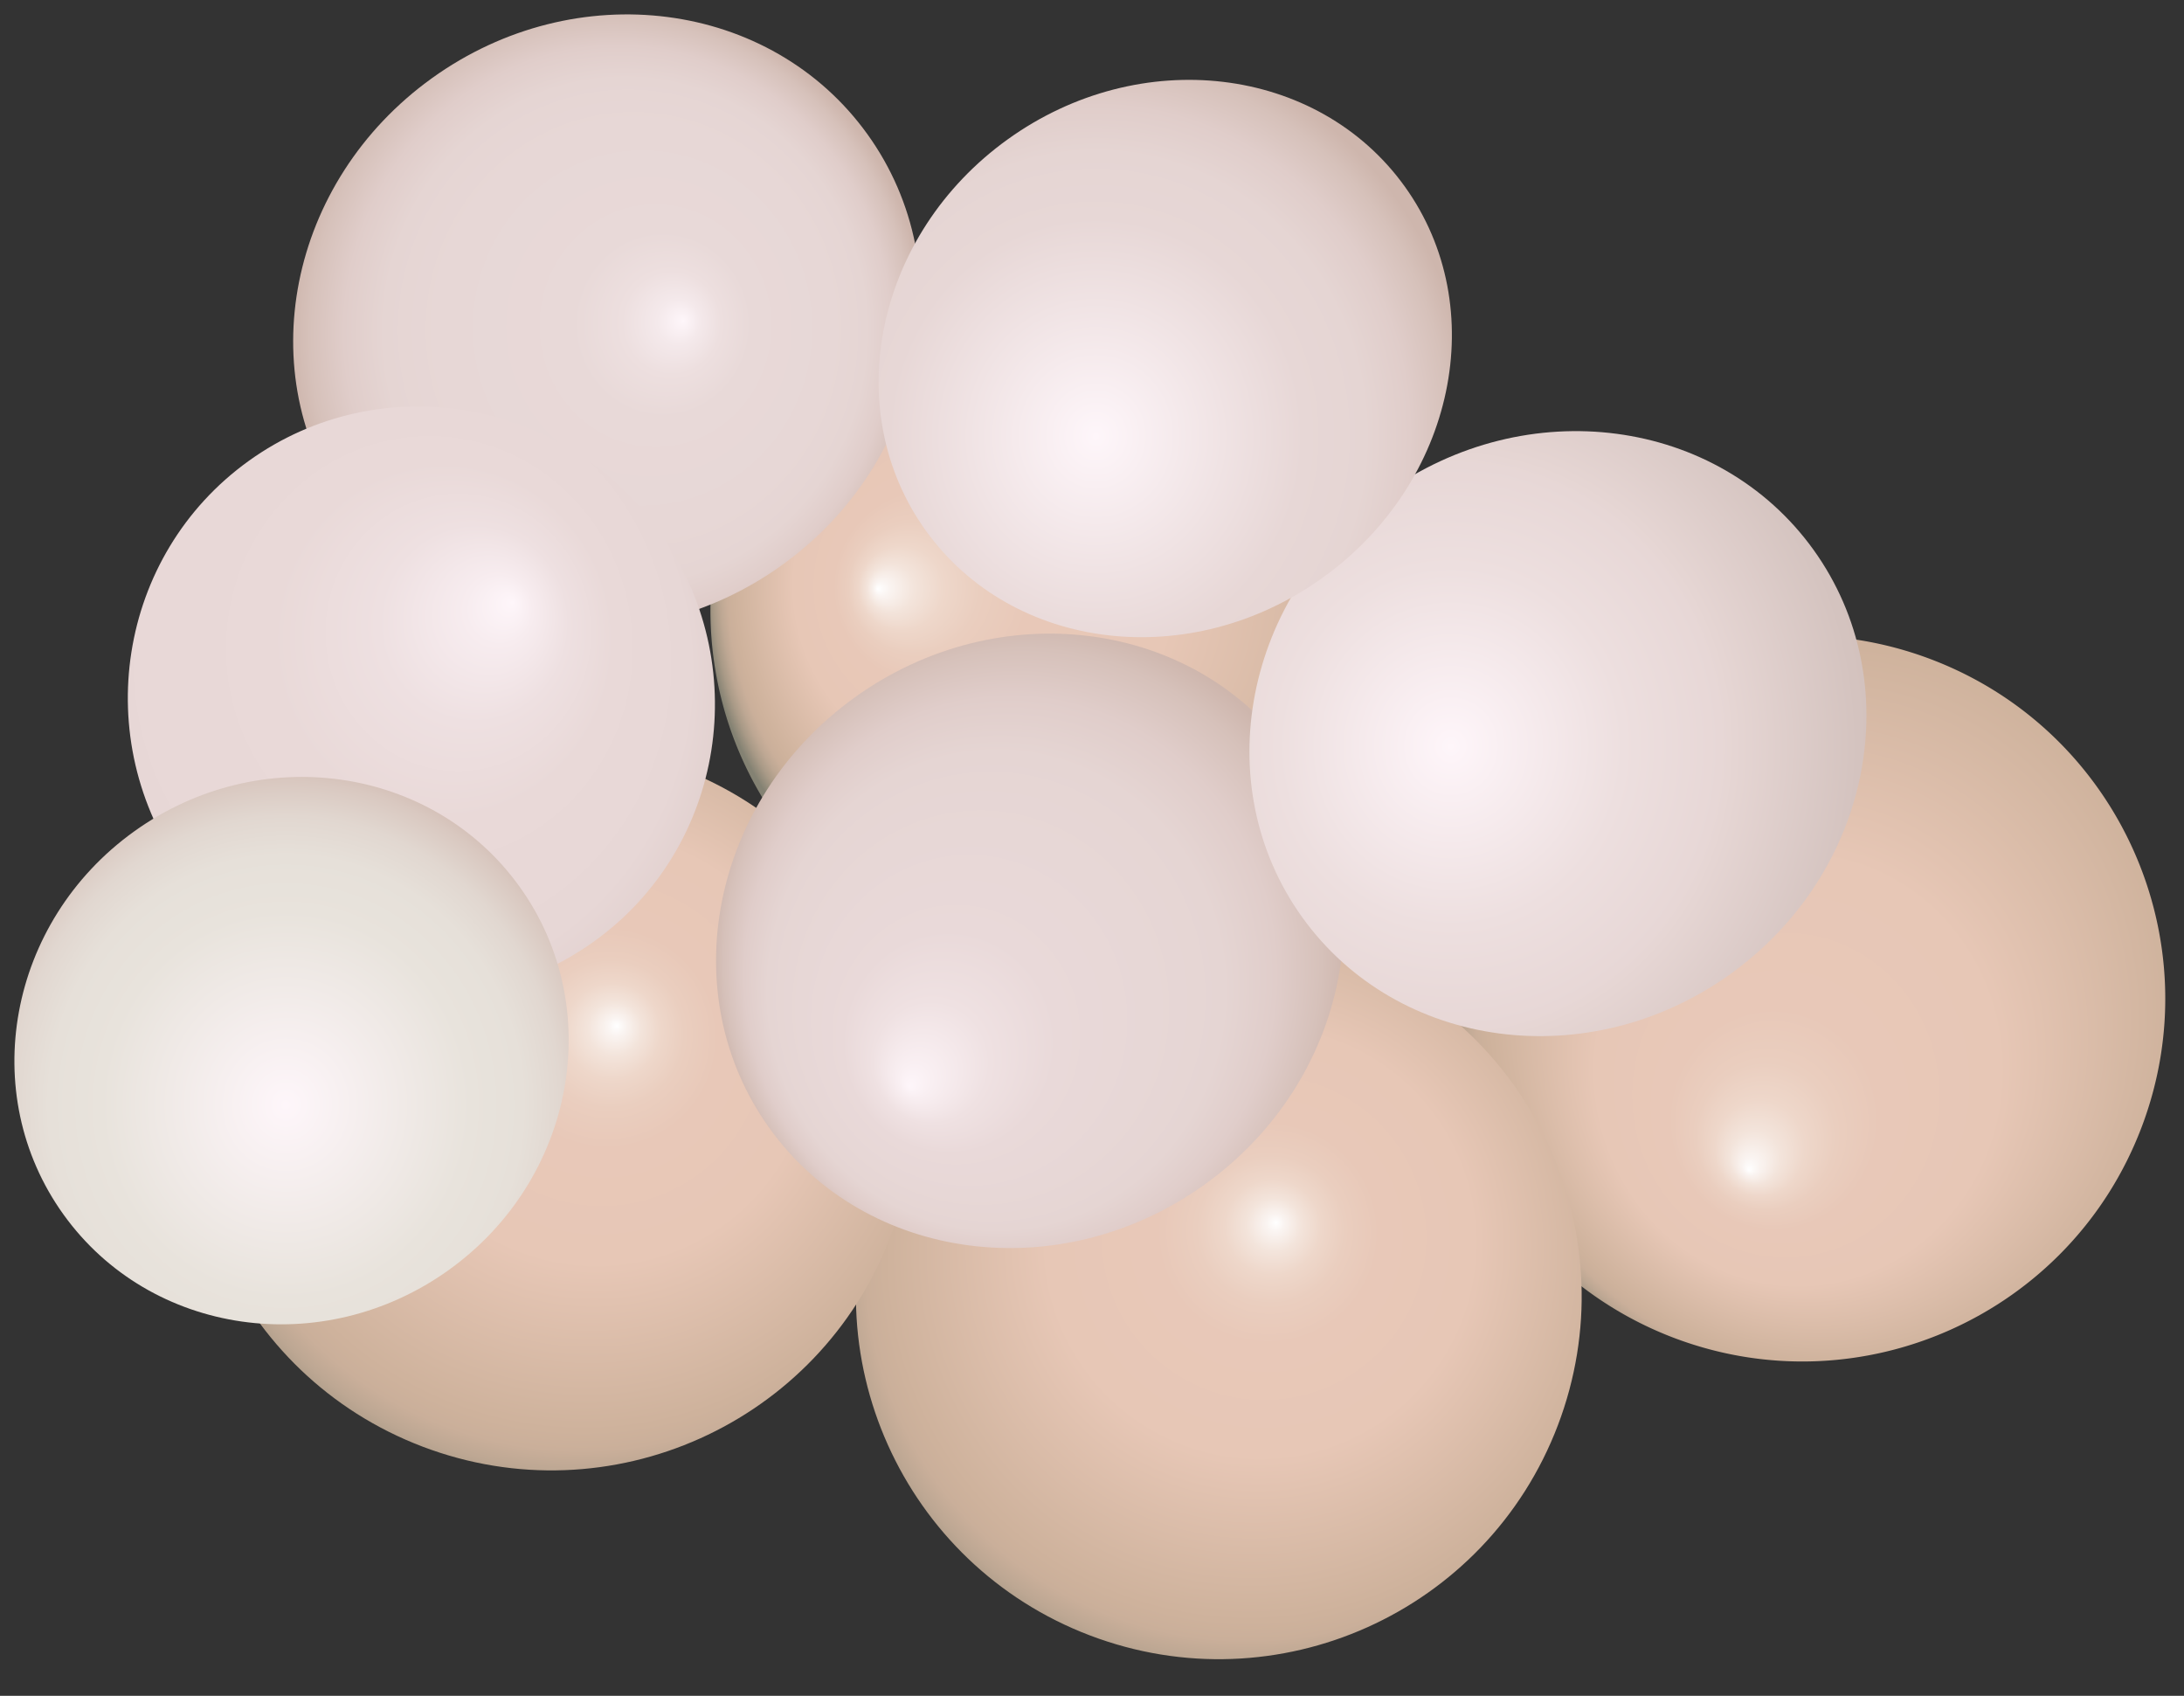 <svg xmlns="http://www.w3.org/2000/svg" xmlns:xlink="http://www.w3.org/1999/xlink" viewBox="0 0 76 59" fill="#fff" fill-rule="evenodd" stroke="#000" stroke-linecap="round" stroke-linejoin="round"><rect x="0" y="0" width="76" height="59" fill="#333333" stroke="none"/><use xlink:href="#K" x=".5" y=".5"/><defs><radialGradient id="A" fx="40%" fy="71%" cy="46%" cx="53%" r="54%"><stop stop-color="#fff" offset="0%"/><stop stop-color="#faf4f1" offset="2%"/><stop stop-color="#f3e4db" offset="6.1%"/><stop stop-color="#eed7ca" offset="10.9%"/><stop stop-color="#eacebf" offset="16.8%"/><stop stop-color="#e8c8b8" offset="25.2%"/><stop stop-color="#e7c7b6" offset="48.3%"/><stop stop-color="#ceb29c" offset="82.6%"/><stop stop-color="#caaf9a" offset="86.6%"/><stop stop-color="#bda793" offset="90.7%"/><stop stop-color="#a99a87" offset="94.8%"/><stop stop-color="#8c8777" offset="99%"/><stop stop-color="#848273" offset="100%"/></radialGradient><radialGradient id="B" fx="57%" fy="41%" cy="46%" cx="53%" r="54%"><stop stop-color="#fff" offset="0%"/><stop stop-color="#faf4f1" offset="2%"/><stop stop-color="#f3e4db" offset="6.1%"/><stop stop-color="#eed7ca" offset="10.9%"/><stop stop-color="#eacebf" offset="16.8%"/><stop stop-color="#e8c8b8" offset="25.2%"/><stop stop-color="#e7c7b6" offset="48.3%"/><stop stop-color="#ceb29c" offset="82.6%"/><stop stop-color="#caaf9a" offset="86.6%"/><stop stop-color="#bda793" offset="90.7%"/><stop stop-color="#a99a87" offset="94.8%"/><stop stop-color="#8c8777" offset="99%"/><stop stop-color="#848273" offset="100%"/></radialGradient><radialGradient id="C" fx="58%" fy="40%" cy="46%" cx="53%" r="54%"><stop stop-color="#fff" offset="0%"/><stop stop-color="#faf4f1" offset="2%"/><stop stop-color="#f3e4db" offset="6.1%"/><stop stop-color="#eed7ca" offset="10.9%"/><stop stop-color="#eacebf" offset="16.8%"/><stop stop-color="#e8c8b8" offset="25.2%"/><stop stop-color="#e7c7b6" offset="48.3%"/><stop stop-color="#ceb29c" offset="82.6%"/><stop stop-color="#caaf9a" offset="86.6%"/><stop stop-color="#bda793" offset="90.7%"/><stop stop-color="#a99a87" offset="94.8%"/><stop stop-color="#8c8777" offset="99%"/><stop stop-color="#848273" offset="100%"/></radialGradient><radialGradient id="D" fx="23%" fy="47%" cy="46%" cx="53%" r="54%"><stop stop-color="#fff" offset="0%"/><stop stop-color="#faf4f1" offset="2%"/><stop stop-color="#f3e4db" offset="6.1%"/><stop stop-color="#eed7ca" offset="10.9%"/><stop stop-color="#eacebf" offset="16.8%"/><stop stop-color="#e8c8b8" offset="25.2%"/><stop stop-color="#e7c7b6" offset="48.3%"/><stop stop-color="#ceb29c" offset="82.6%"/><stop stop-color="#caaf9a" offset="86.6%"/><stop stop-color="#bda793" offset="90.7%"/><stop stop-color="#a99a87" offset="94.8%"/><stop stop-color="#8c8777" offset="99%"/><stop stop-color="#848273" offset="100%"/></radialGradient><radialGradient id="E" fx="31%" fy="70%" cy="50%" cx="50%" r="50%"><stop stop-color="#fef6fa" offset="0%"/><stop stop-color="#f9eff2" offset="5.2%"/><stop stop-color="#efe1e2" offset="18.4%"/><stop stop-color="#e9d9d9" offset="33.6%"/><stop stop-color="#e7d7d6" offset="55.1%"/><stop stop-color="#e5d5d3" offset="71.7%"/><stop stop-color="#e0cdca" offset="83.5%"/><stop stop-color="#d6c1ba" offset="93.9%"/><stop stop-color="#ceb6ad" offset="100%"/></radialGradient><radialGradient id="F" fx="62%" fy="48%" cy="50%" cx="50%" r="50%"><stop stop-color="#fef6fa" offset="0%"/><stop stop-color="#f4e9eb" offset="6.7%"/><stop stop-color="#eddfdf" offset="15.6%"/><stop stop-color="#e8d9d8" offset="28%"/><stop stop-color="#e7d7d6" offset="61.8%"/><stop stop-color="#e5d5d3" offset="75.9%"/><stop stop-color="#e0cdca" offset="86%"/><stop stop-color="#d6c1ba" offset="94.8%"/><stop stop-color="#ceb6ad" offset="100%"/></radialGradient><radialGradient id="G" cy="50%" cx="33%" r="78%" fx="33%" fy="50%"><stop stop-color="#fef6fa" offset="0%"/><stop stop-color="#fdf4f8" offset="2.4%"/><stop stop-color="#eddfdf" offset="35.1%"/><stop stop-color="#e7d7d6" offset="55.1%"/><stop stop-color="#e6d6d4" offset="56.6%"/><stop stop-color="#d4c3bf" offset="82.9%"/><stop stop-color="#cebcb7" offset="100%"/></radialGradient><radialGradient id="H" fx="65%" fy="32%" cy="49%" cx="33%" r="78%"><stop stop-color="#fef6fa" offset="0%"/><stop stop-color="#f7ecef" offset="7.1%"/><stop stop-color="#eee0e1" offset="20%"/><stop stop-color="#e9d9d8" offset="35.9%"/><stop stop-color="#e7d7d6" offset="63.5%"/><stop stop-color="#e1d0ce" offset="77.2%"/><stop stop-color="#d0beb9" offset="98.1%"/><stop stop-color="#cebcb7" offset="100%"/></radialGradient><radialGradient id="I" cy="61%" cx="38%" r="65%" fx="38%" fy="61%"><stop stop-color="#fef6fa" offset="0%"/><stop stop-color="#e7d7d6" offset="55.1%"/><stop stop-color="#e5d5d3" offset="71.7%"/><stop stop-color="#e0cdca" offset="83.5%"/><stop stop-color="#d6c1ba" offset="93.9%"/><stop stop-color="#ceb6ad" offset="100%"/></radialGradient><radialGradient id="J" cy="57%" cx="49%" r="59%" fx="49%" fy="57%"><stop stop-color="#fef6fa" offset="0%"/><stop stop-color="#e8e3dc" offset="55.1%"/><stop stop-color="#e6e0d9" offset="70.9%"/><stop stop-color="#e1d7d0" offset="82.1%"/><stop stop-color="#d9c8c0" offset="91.9%"/><stop stop-color="#ceb6ad" offset="100%"/></radialGradient></defs><symbol id="K" overflow="visible"><g stroke="none" fill-rule="nonzero"><path d="M50.421 29.752c2.481-6.518 9.772-9.79 16.287-7.31s9.791 9.772 7.312 16.287-9.772 9.79-16.287 7.311a12.63 12.63 0 0 1-7.311-16.289z" fill="url(#A)"/><path d="M30.114 40.11c2.477-6.518 9.77-9.79 16.287-7.31s9.79 9.772 7.311 16.287-9.772 9.79-16.287 7.311-9.792-9.772-7.311-16.287z" fill="url(#B)"/><path d="M6.89 33.543c2.479-6.516 9.772-9.791 16.289-7.311s9.79 9.772 7.309 16.287-9.77 9.79-16.287 7.31-9.788-9.771-7.31-16.287z" fill="url(#C)"/><path d="M25.045 16.254a12.63 12.63 0 0 1 16.289-7.311 12.63 12.63 0 0 1 7.31 16.289 12.63 12.63 0 0 1-16.287 7.312 12.63 12.63 0 0 1-7.311-16.29z" fill="url(#D)"/><path d="M41.427 40.706c-5.005 3.598-11.79 2.722-15.153-1.957s-2.03-11.39 2.975-14.988 11.792-2.722 15.154 1.957 2.031 11.391-2.976 14.988z" fill="url(#E)"/><path d="M26.711 19.161c-5.004 3.597-11.79 2.721-15.153-1.96S9.527 5.815 14.535 2.217s11.79-2.722 15.153 1.957 2.031 11.389-2.978 14.988z" fill="url(#F)"/><path d="M59.721 33.384c-4.913 3.531-11.586 2.649-14.903-1.967s-2.027-11.221 2.886-14.752 11.586-2.652 14.905 1.965 2.025 11.221-2.888 14.754z" fill="url(#G)"/><path d="M20.17 32.255c-4.563 3.278-10.95 2.194-14.268-2.422S3.594 18.814 8.155 15.536s10.95-2.194 14.269 2.424 2.31 11.018-2.253 14.295z" fill="url(#H)"/><path d="M45.529 19.598c-4.601 3.307-10.784 2.575-13.812-1.637s-1.749-10.307 2.85-13.613 10.785-2.573 13.814 1.637 1.75 10.306-2.852 13.613z" fill="url(#I)"/><path d="M15.126 43.678c-4.384 3.15-10.389 2.289-13.415-1.921S-.219 31.578 4.165 28.428s10.389-2.289 13.415 1.921 1.927 10.18-2.455 13.329z" fill="url(#J)"/></g></symbol></svg>